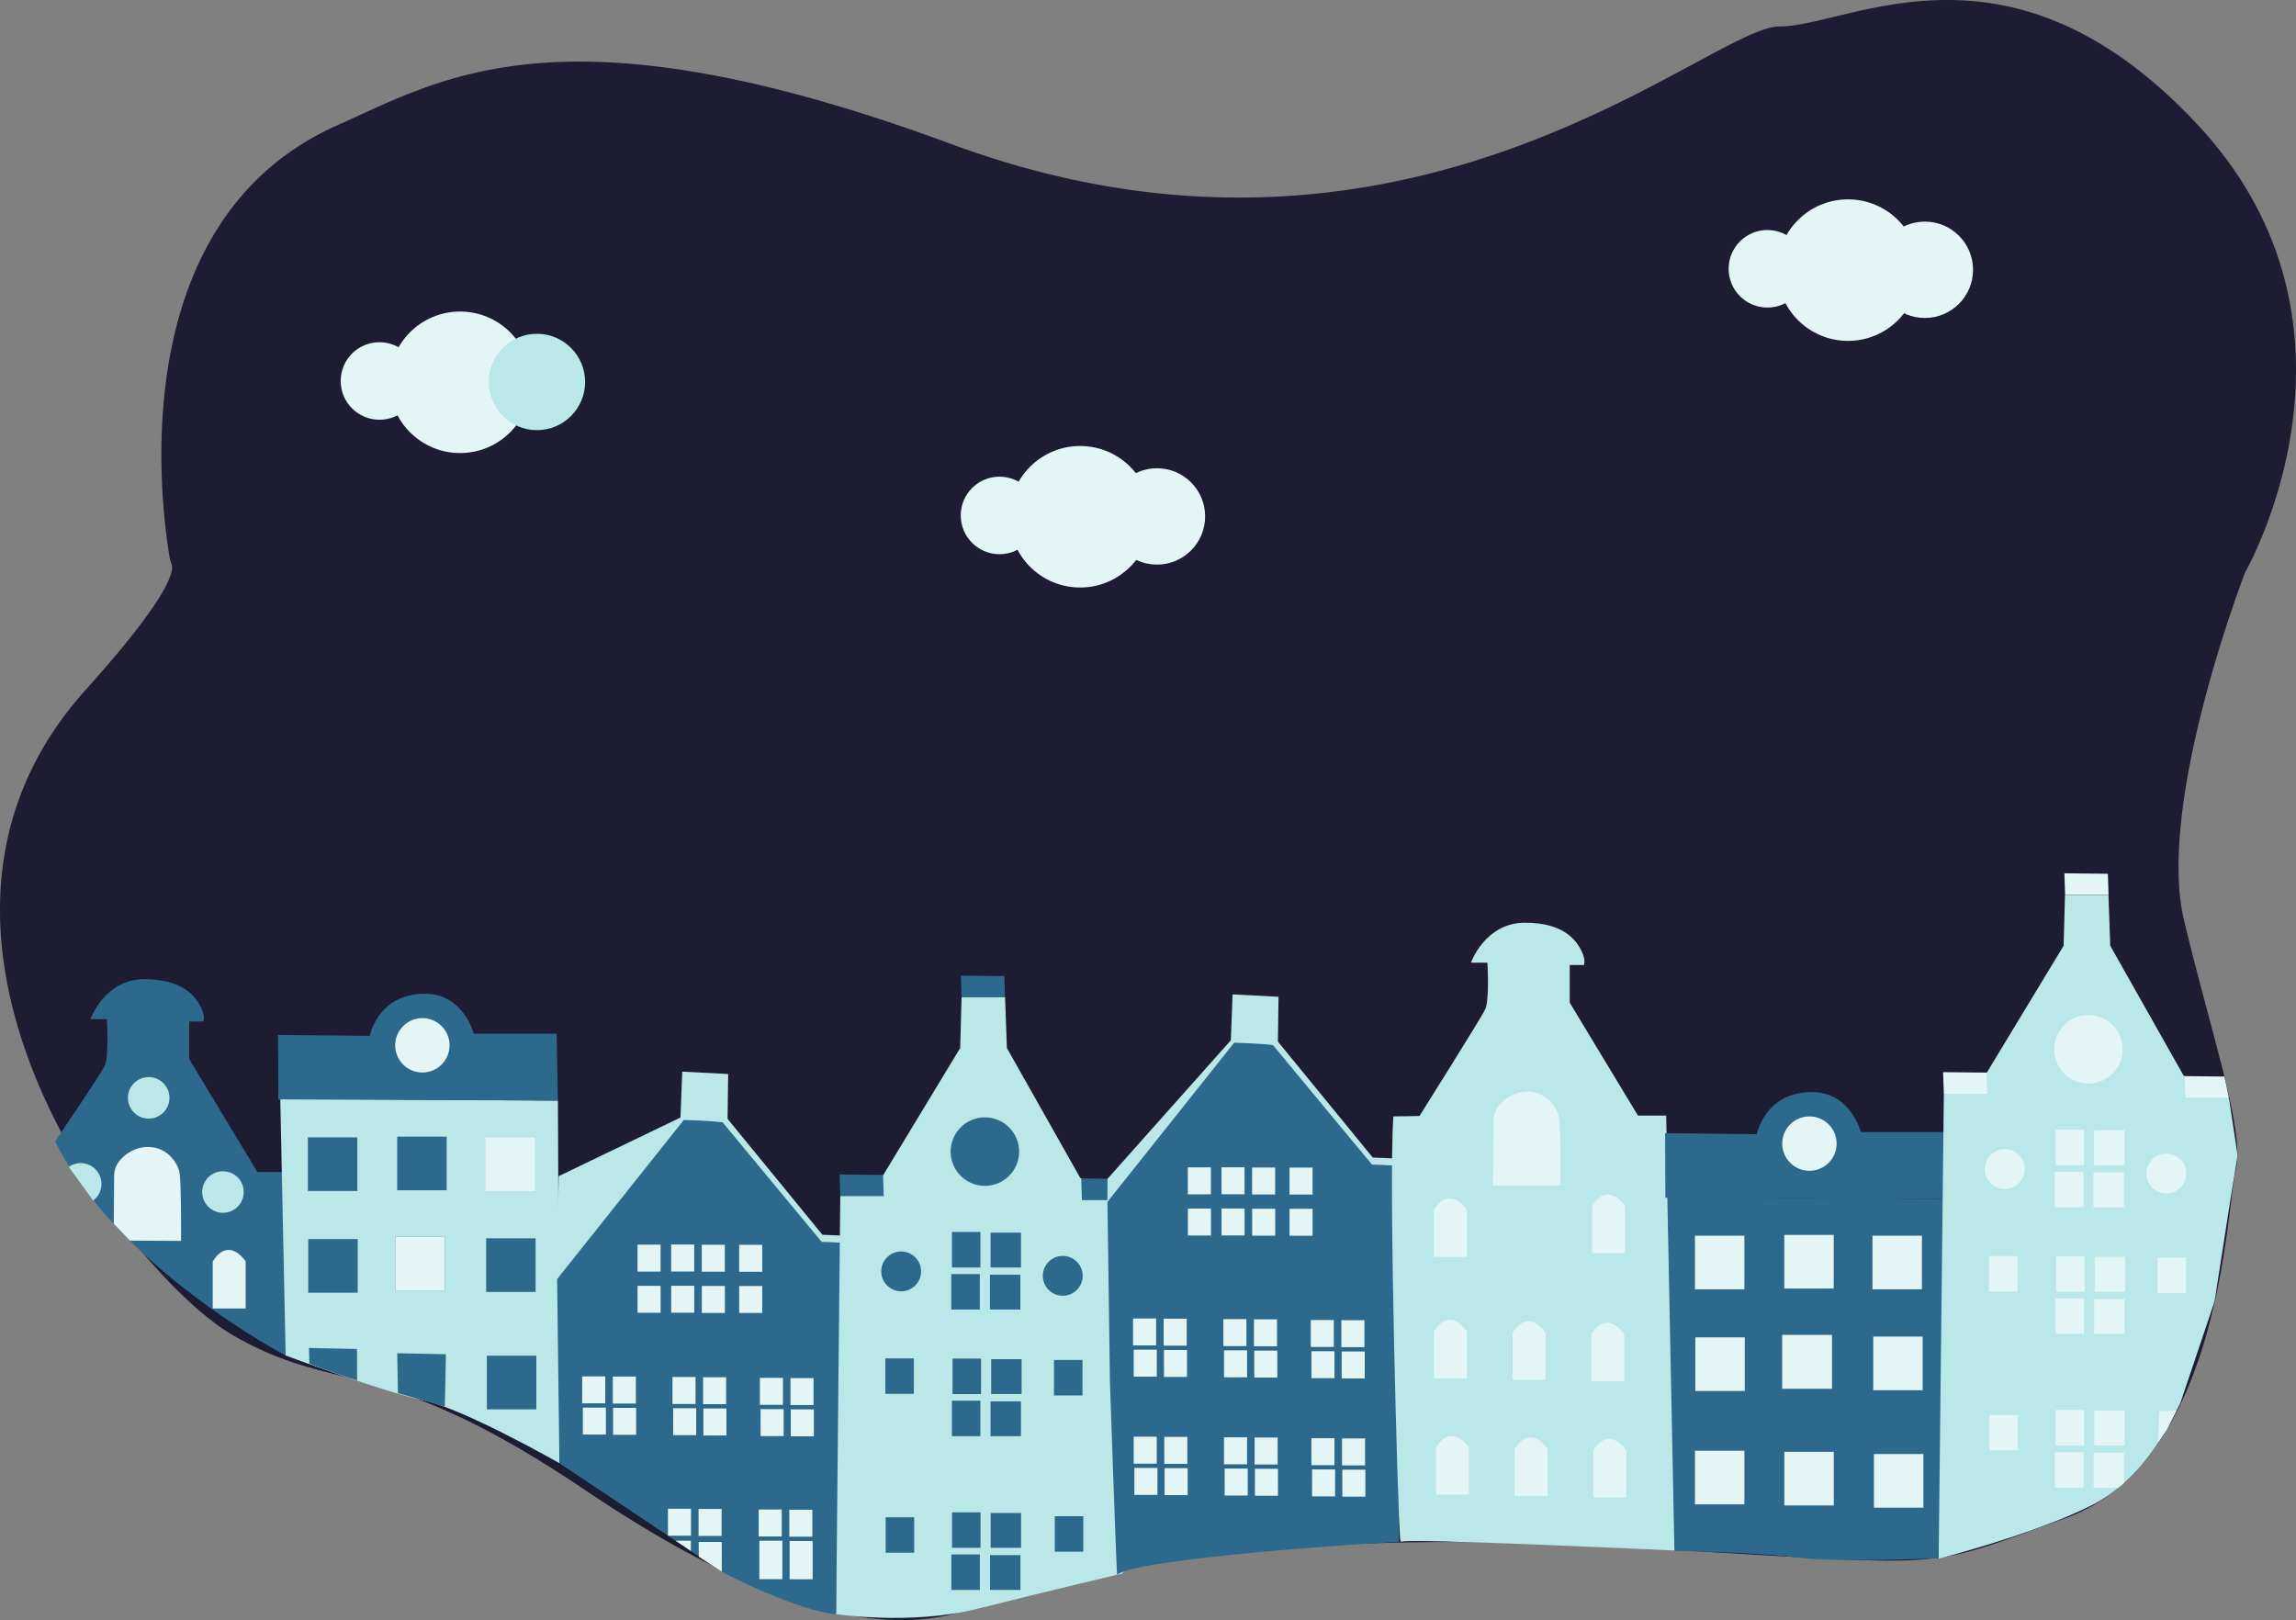<svg xmlns="http://www.w3.org/2000/svg" viewBox="0 0 976.03 688.74" id="city"><rect x="0" y="0" width="976.03" height="688.74" fill="#808080" stroke="none"/><path fill="#1D1C33" d="M566.56 441.76a20.66 20.66 0 0 1-1-3.64C562.07 416.6 545.62 295.61 637 255c45-20 96-53 261 8 194.74 72 322-50 352-50s98-44 178 42 20 190 20 190-38 98-26 148 26 90 22 106-6 124-72 148-44 20-198 12-234 14-266 26-80 8-166-50-106-40-150-66-155.78-169.8-62-274c36.25-40.28 37.46-50.71 36.56-53.24Z" transform="translate(-493.57 -201.75)"></path><circle cx="195.58" cy="162.52" r="30.08" fill="#E3F6F5"></circle><circle cx="228.25" cy="162.38" r="20.48" fill="#BAE8E8"></circle><circle cx="161.31" cy="161.96" r="16.48" fill="#E3F6F5"></circle><circle cx="785.59" cy="114.83" r="30.08" fill="#E3F6F5"></circle><circle cx="818.26" cy="114.69" r="20.48" fill="#E3F6F5"></circle><circle cx="751.32" cy="114.27" r="16.48" fill="#E3F6F5"></circle><circle cx="459.16" cy="219.68" r="30.08" fill="#E3F6F5"></circle><circle cx="491.82" cy="219.54" r="20.48" fill="#E3F6F5"></circle><circle cx="424.89" cy="219.12" r="16.48" fill="#E3F6F5"></circle><g data-name="build 1"><path fill="#2C698D" d="M517 687s19-28 21-32 1-20 1-20h-7s6-17 23-17 22 8 24 12 1 6 1 6h-6v16l29 48h12v78s-71-37-98-91Z" transform="translate(-493.57 -201.75)"></path><path fill="#E3F6F5" d="M584 758h14v-20s-7-11-14 0Z" transform="translate(-493.57 -201.75)"></path><circle cx="94.78" cy="506.75" r="8.83" fill="#BAE8E8"></circle><path fill="#BAE8E8" d="M522.79 697.83a8.83 8.83 0 0 1 10.36 14.3" transform="translate(-493.57 -201.75)"></path><circle cx="63.21" cy="466.71" r="8.83" fill="#BAE8E8"></circle><path fill="#E3F6F5" d="M542.1 701.41a9.93 9.93 0 0 1 2.35-6.23 15.69 15.69 0 0 1 11.45-5.83c9.3-.25 13.38 7.57 13.95 10.77.86 4.83.67 29.15.67 29.15l-21.77-.12-6.82-7.15Z" transform="translate(-493.57 -201.75)"></path></g><g data-name="build 2"><path fill="#BAE8E8" d="M612.72 669.12 615 778s41.22 15.38 58.6 19.05 57.82 26.74 57.82 26.74l-.68-154.16-118-.79" transform="translate(-493.57 -201.75)"></path><path fill="#2C698D" d="m611.88 669.12 118.86.5-.54-28.41H695s-4.37-17-20.76-17c-20.11 0-23.46 17.9-23.46 17.9l-39-.41Z" transform="translate(-493.57 -201.75)"></path><path fill="#2C698D" d="M130.88 483.52h21.02v22.8h-21.02zM168.86 483.2h21.02V506h-21.02z"></path><path fill="#E3F6F5" d="M206.35 483.53h21.02v22.8h-21.02z"></path><path fill="#2C698D" d="M206.67 526.42h21.02v22.8h-21.02zM206.97 576.33h21.02v22.8h-21.02zM168.04 525.77h21.02v22.8h-21.02z"></path><path fill="#E3F6F5" d="M168.04 525.77h21.02v22.8h-21.02z"></path><path fill="#2C698D" d="M131.04 526.75h21.02v22.8h-21.02z"></path><path fill="#2C698D" d="m625.08 781.46-.16-6.66 20.41.42.06 13.41s-15.11-5.02-20.31-7.17Z" transform="translate(-493.57 -201.75)"></path><path fill="#2C698D" d="m169.17 592.26-.3-16.98 20.69.43-.46 22.21-19.93-5.66z"></path><circle cx="179.55" cy="444.38" r="11.56" fill="#E3F6F5"></circle></g><g data-name="build 3"><path fill="#2C698D" d="m730.39 745.53 1 78.27s62.28 41.44 66.22 44.4 36.51 18.75 51.32 19.74L851.6 730l-8.75-.34-42.79-53.14-15.85-.76-53.81 69.73" transform="translate(-493.57 -201.75)"></path><path fill="#BAE8E8" d="m236.82 543.78 53.87-67.67 5.95.22 6.8.4 3.75.39 42.09 50.84 8.75.33v-3.03l-8.42-.34-40.32-49.28.26-19.06-19.53-1.01-.75 19.51-51.78 24.93-.67 43.77z"></path><path fill="#E3F6F5" d="M271.01 529.1h9.8v11.46h-9.8zM314.22 529.19h9.8v11.46h-9.8zM298.32 529.16h9.8v11.46h-9.8zM285.31 529.07h9.8v11.46h-9.8zM271.02 546.62h9.8v11.46h-9.8zM314.23 546.71h9.8v11.46h-9.8zM298.34 546.69h9.8v11.46h-9.8zM285.33 546.6h9.8v11.46h-9.8zM247.77 598.39h9.8v11.46h-9.8zM260.5 585.21h9.8v11.46h-9.8zM247.49 585.12h9.8v11.46h-9.8zM260.63 598.5h9.8v11.46h-9.8zM286.16 598.66h9.8v11.46h-9.8zM298.88 585.48h9.8v11.46h-9.8zM285.87 585.39h9.8v11.46h-9.8zM299.01 598.77h9.8v11.46h-9.8zM323.32 599.04h9.8v11.46h-9.8zM336.04 585.85h9.8v11.46h-9.8zM323.03 585.76h9.8v11.46h-9.8zM336.17 599.15h9.8v11.46h-9.8zM322.8 654.99h9.8v16.35h-9.8zM335.53 641.8h9.8v11.46h-9.8zM322.52 641.72h9.8v11.46h-9.8zM296.96 641.48h9.8v11.46h-9.8zM306.85 668.15l-9.79-6.37-.05-6.29h9.8l.04 12.66zM283.95 641.39h9.8v11.46h-9.8zM293.7 659.38l-2.49-1.72-4.08-2.69 6.55.02.02 4.39zM335.66 655.1h9.8v16.28h-9.8z"></path></g><g data-name="build 4"><path fill="#2C698D" d="M408.75 423.96h18.47l-.28-9.01-18.49-.19.3 9.2z"></path><path fill="#BAE8E8" d="M850.77 710.24 849 887.93s31.74 4.89 60.29-2.32 61.61-15 61.61-15l1.1-158.68-19.22-9.44-31.18-55.2-.77-21.58h-18.5l-.59 21.58-32.85 54.23Z" transform="translate(-493.57 -201.75)"></path><path fill="#2C698D" d="M404.66 523.73h12.12v15.08h-12.12zM421.09 524h12.93v14.81h-12.93zM404.39 541.63h12.12v15.08h-12.12zM420.82 541.9h12.93v14.81h-12.93zM404.92 577.56h12.12v15.08h-12.12zM376.36 577.47h12.12v15.08h-12.12zM448.04 578.14h12.12v15.08h-12.12zM448.39 644.57h12.12v15.08h-12.12zM376.5 645h12.12v15.08H376.5zM421.35 577.82h12.93v14.81h-12.93zM404.65 595.46h12.12v15.08h-12.12zM421.08 595.73h12.93v14.81h-12.93zM404.7 642.91h12.12v15.08H404.7zM421.13 643.18h12.93v14.81h-12.93zM404.43 660.82h12.12v15.08h-12.12zM420.86 661.09h12.93v14.81h-12.93z"></path><circle cx="383.09" cy="540.49" r="8.47" fill="#2C698D"></circle><circle cx="451.78" cy="542.37" r="8.47" fill="#2C698D"></circle><path fill="#2C698D" d="M357.2 508.49h18.47l-.29-9.01-18.49-.19.31 9.2zM459.93 510.18h18.47l-.29-9.01-18.48-.19.3 9.2z"></path><circle cx="418.67" cy="489.57" r="14.56" fill="#2C698D"></circle></g><g data-name="build 5"><path fill="#2C698D" d="m964.34 712.69 1.07 76.68s2.8 82.15 3.07 81.88c6.57-6.79 108.08-13.72 119.81-14l-2.73-160-8.75-.34-42.81-53.18-15.85-.76-53.81 69.73" transform="translate(-493.57 -201.75)"></path><path fill="#BAE8E8" d="m470.77 510.94 53.87-67.67 5.95.23 6.8.4 3.75.38 42.09 50.84 8.75.34v-3.03l-8.42-.34-40.32-49.29.26-19.06-19.53-1.01-.75 19.52-52.41 58.87-.04 9.82z"></path><path fill="#E3F6F5" d="M504.95 496.26h9.8v11.46h-9.8zM548.17 496.36h9.8v11.46h-9.8zM532.27 496.33h9.8v11.46h-9.8zM519.26 496.24h9.8v11.46h-9.8zM504.97 513.78h9.8v11.46h-9.8zM548.18 513.88h9.8v11.46h-9.8zM532.29 513.85h9.8v11.46h-9.8zM519.28 513.76h9.8v11.46h-9.8zM481.95 573.78h9.8v11.46h-9.8zM494.67 560.6h9.8v11.46h-9.8zM481.66 560.51h9.8v11.46h-9.8zM494.8 573.89h9.8v11.46h-9.8zM520.33 574.05h9.8v11.46h-9.8zM533.06 560.87h9.8v11.46h-9.8zM520.05 560.78h9.8v11.46h-9.8zM533.19 574.16h9.8v11.46h-9.8zM557.49 574.43h9.8v11.46h-9.8zM570.22 561.24h9.8v11.46h-9.8zM557.21 561.15h9.8v11.46h-9.8zM570.35 574.54h9.8V586h-9.8zM482.22 624.04h9.8v11.46h-9.8zM494.94 610.85h9.8v11.46h-9.8zM481.93 610.76h9.8v11.46h-9.8zM495.07 624.14h9.8v11.46h-9.8zM520.6 624.31h9.8v11.46h-9.8zM533.33 611.12h9.8v11.46h-9.8zM520.32 611.03h9.8v11.46h-9.8zM533.46 624.41h9.8v11.46h-9.8zM557.76 624.68h9.8v11.46h-9.8zM570.49 611.5h9.8v11.46h-9.8zM557.48 611.41h9.8v11.46h-9.8zM570.62 624.79h9.8v11.46h-9.8z"></path></g><g data-name="build 6"><path fill="#BAE8E8" d="M1097 676.17s25.86-41.17 27.86-45.17 1-20 1-20h-7s6-17 23-17 22 8 24 12 1 6 1 6h-6v16l29 48h12l3.94 184.91s-114.07-5.35-116.48-3.74c-.75.5-.69-4.73-.81-5.64-.5-3.9-4.77-145.35-2.62-175.19 0 .03 11.19-.18 11.11-.17Z" transform="translate(-493.57 -201.75)"></path><path fill="#E3F6F5" d="M1170.38 734.48h14v-20s-7-11-14 0ZM1103.15 736.09h14v-20s-7-11-14 0ZM1103.15 787.72h14v-20s-7-11-14 0ZM1136.58 788.32h14v-20s-7-11-14 0ZM1170 788.92h14v-20s-7-11-14 0ZM1104 837.12h14v-20s-7-11-14 0ZM1137.44 837.72h14v-20s-7-11-14 0ZM1170.88 838.33h14v-20s-7-11-14 0Z" transform="translate(-493.57 -201.75)"></path><circle cx="681.16" cy="483.22" r="8.83" fill="#BAE8E8"></circle><circle cx="618.04" cy="481.88" r="8.83" fill="#BAE8E8"></circle><circle cx="650.26" cy="525.45" r="8.83" fill="#BAE8E8"></circle><circle cx="649.6" cy="443.19" r="8.83" fill="#BAE8E8"></circle><path fill="#E3F6F5" d="M1128.49 677.89a9.93 9.93 0 0 1 2.35-6.23 15.69 15.69 0 0 1 11.45-5.83c9.3-.25 13.38 7.57 13.95 10.77.86 4.83.67 29.15.67 29.15h-28.74l.15-7.23Z" transform="translate(-493.57 -201.75)"></path></g><g data-name="build 7"><path fill="#2C698D" d="m1202.36 710.91 3 150.19s32.92.34 53.07 2.85c17.63 2.2 60 .17 60 .17l2-152.7-118-.79" transform="translate(-493.57 -201.75)"></path><path fill="#2C698D" d="m1201.52 710.91 118.86.5-.54-28.41h-35.21s-4.37-17-20.76-17c-20.11 0-23.46 17.9-23.46 17.9l-39-.41Z" transform="translate(-493.57 -201.75)"></path><path fill="#E3F6F5" d="M720.52 525.31h21.02v22.8h-21.02zM758.5 524.98h21.02v22.8H758.5zM795.99 525.31h21.02v22.8h-21.02zM796.31 568.2h21.02V591h-21.02zM796.61 618.12h21.02v22.8h-21.02zM758.53 617.2h21.02V640h-21.02zM720.53 616.73h21.02v22.8h-21.02zM757.68 567.55h21.02v22.8h-21.02z"></path><path fill="#E3F6F5" d="M757.68 567.55h21.02v22.8h-21.02zM720.68 568.53h21.02v22.8h-21.02z"></path><circle cx="769.19" cy="486.16" r="11.56" fill="#E3F6F5"></circle></g><g data-name="build 8"><path fill="#E3F6F5" d="M877.88 380.45h18.47l-.29-9-18.49-.2.31 9.2z"></path><path fill="#BAE8E8" d="m1319.9 666.74-2.21 197.61s39.54-10 64.58-22.44c23.73-11.77 35-37.68 37.7-42.74a11.59 11.59 0 0 0 .72-1.69l13.72-40.78a20.44 20.44 0 0 0 .85-3.44l6.26-40.24 3-18.42a11 11 0 0 0 0-3.44l-3.31-21.91a1.55 1.55 0 0 0-.85-1.15l-18.54-9.1-31.18-55.2-.77-21.58h-18.47l-.59 21.58L1338 658Z" transform="translate(-493.57 -201.75)"></path><path fill="#E3F6F5" d="M873.79 480.23h12.12v15.08h-12.12zM890.21 480.49h12.93v14.81h-12.93zM873.52 498.13h12.12v15.08h-12.12zM889.94 498.4h12.93v14.81h-12.93zM874.05 534.05h12.12v15.08h-12.12zM845.49 533.97h12.12v15.08h-12.12zM917.17 534.64h12.12v15.08h-12.12zM921.07 607.92l-3.64 5.24.46-13.22 7.36-.3-4.18 8.28zM845.63 601.5h12.12v15.08h-12.12zM890.47 534.32h12.93v14.81h-12.93zM873.78 551.96h12.12v15.08h-12.12zM890.2 552.23h12.93v14.81H890.2zM873.83 599.41h12.12v15.08h-12.12zM890.25 599.68h12.93v14.81h-12.93zM873.56 617.32h12.12v15.08h-12.12zM901.89 631.35l-1.37 1.05h-10.54v-14.81h12.93v12.78l-1.02.98z"></path><circle cx="852.22" cy="496.98" r="8.47" fill="#E3F6F5"></circle><circle cx="920.91" cy="498.87" r="8.47" fill="#E3F6F5"></circle><path fill="#E3F6F5" d="M826.32 464.99h18.47l-.28-9.01-18.49-.19.3 9.2zM929.06 466.68h18.47l-1.2-5.65-.78-3.38-16.8-.17.31 9.2z"></path><circle cx="887.79" cy="446.07" r="14.56" fill="#E3F6F5"></circle></g></svg>